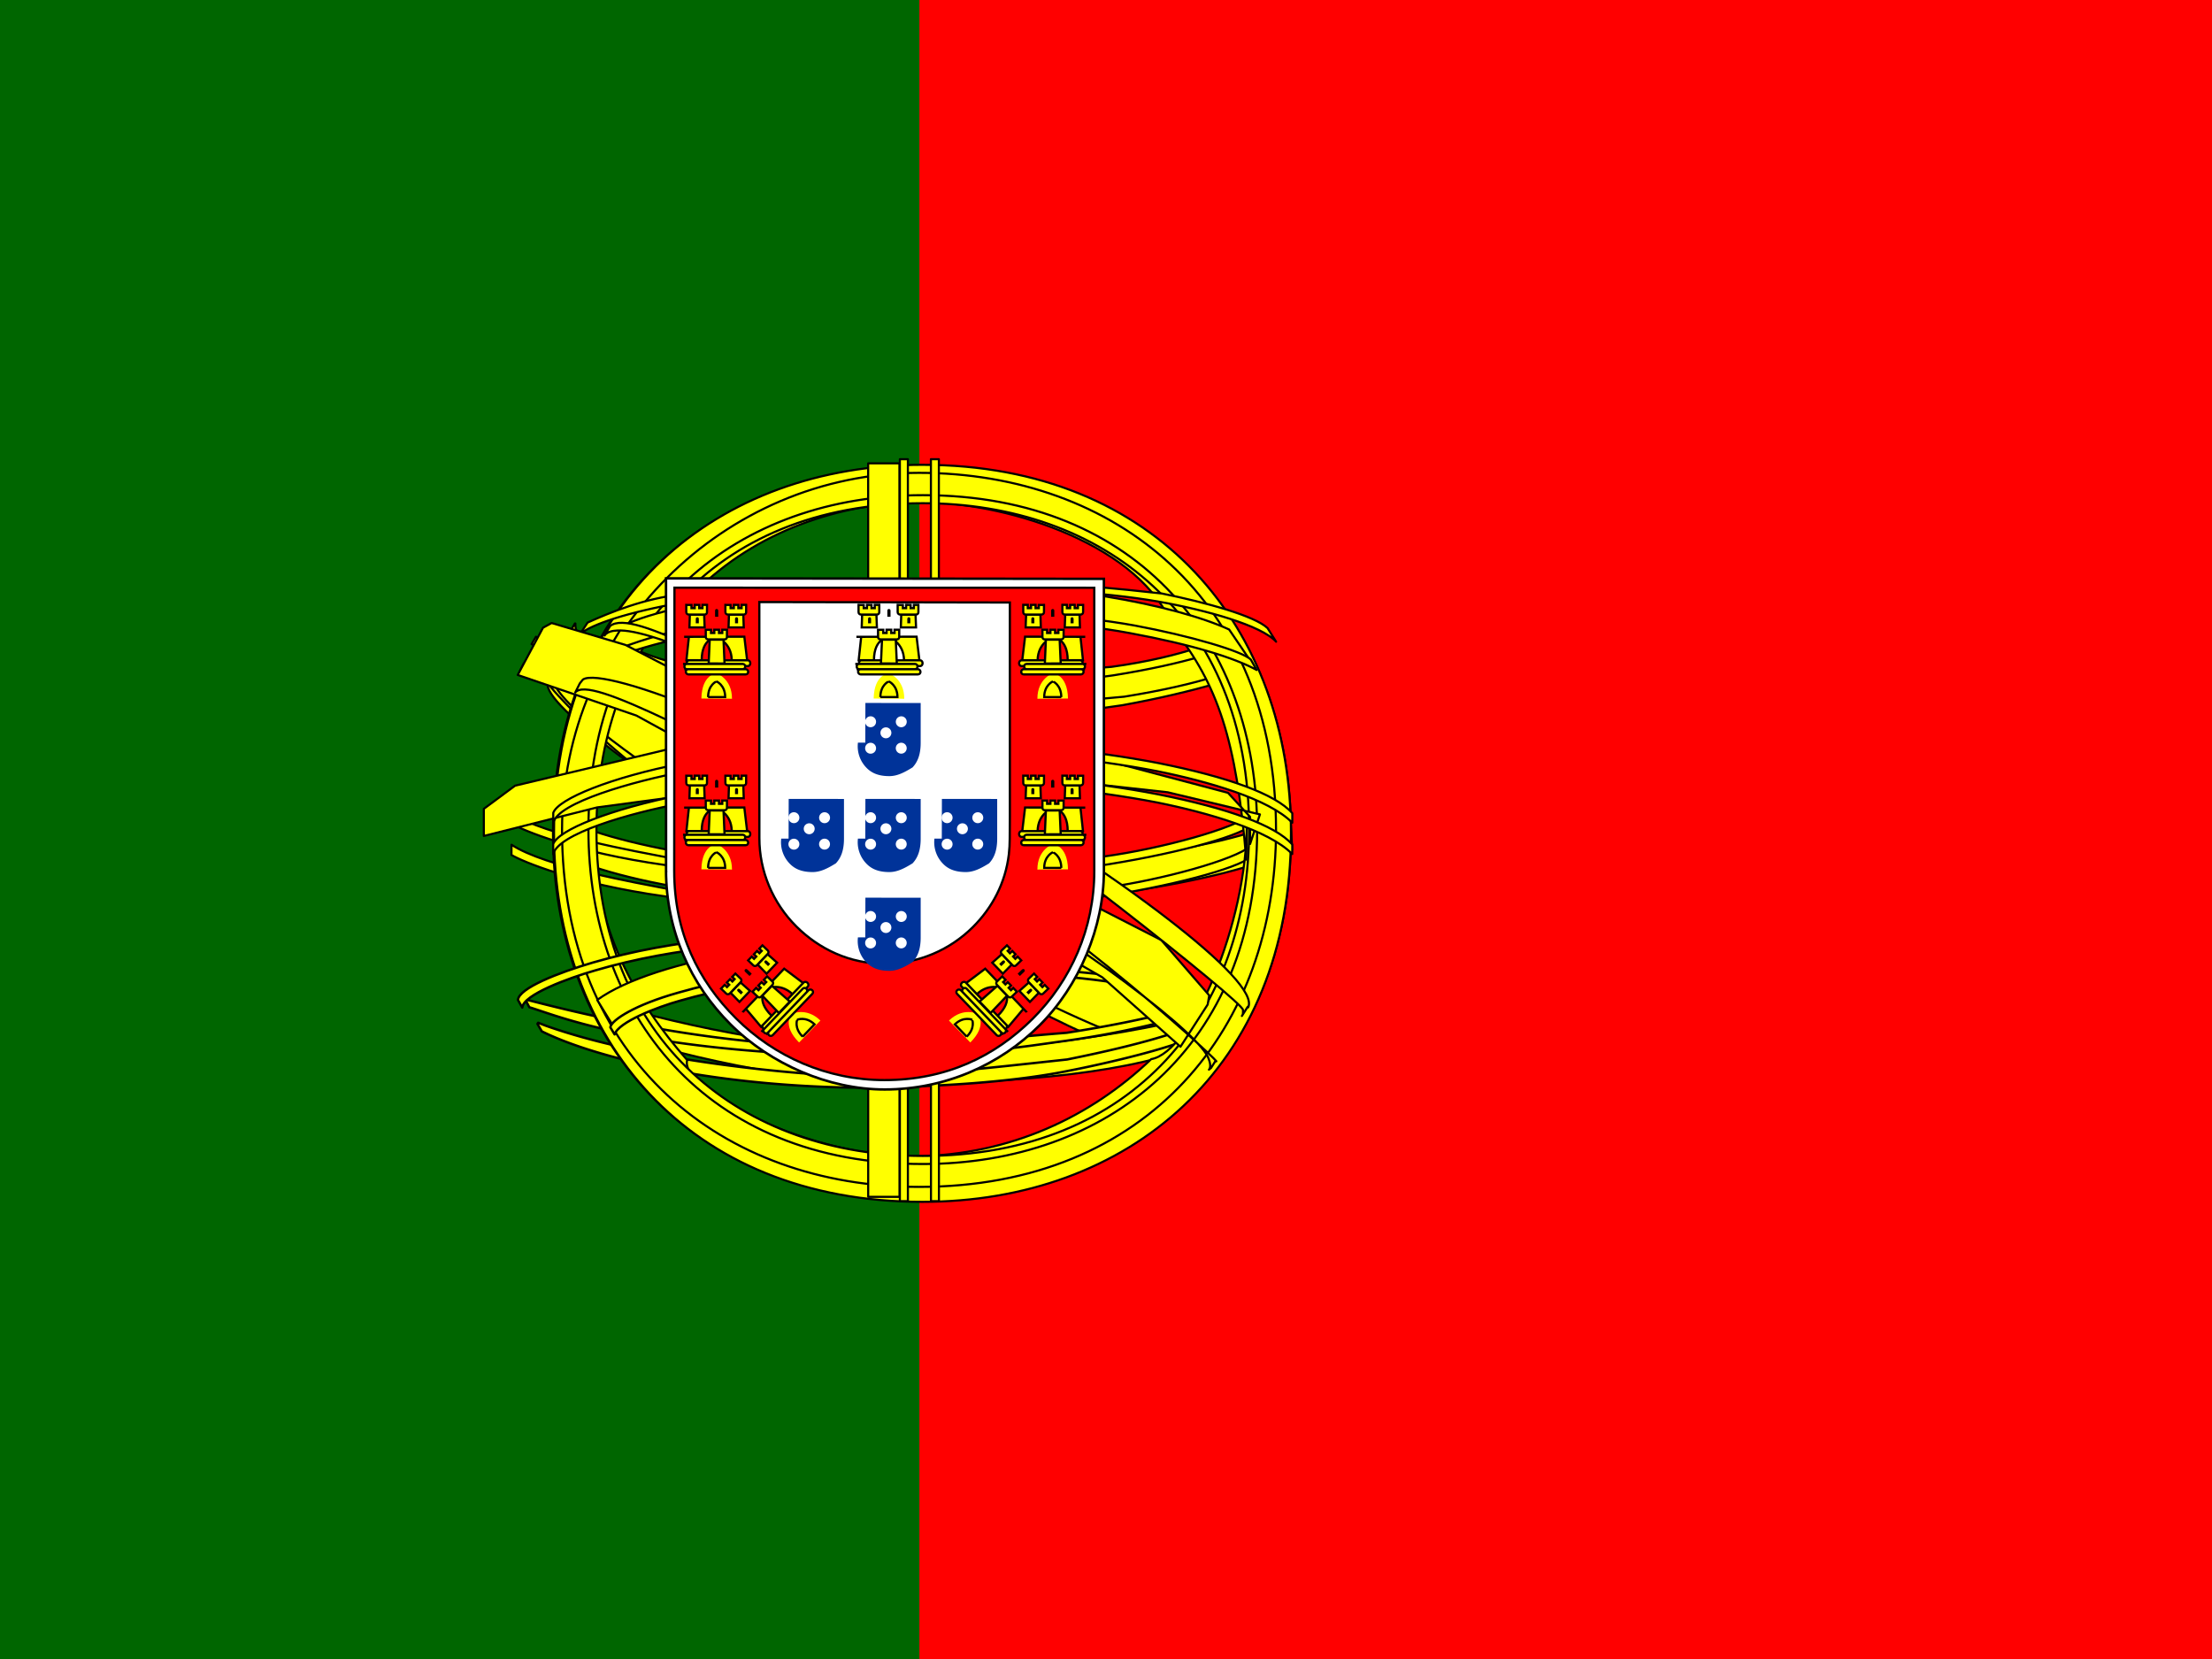 <svg xmlns="http://www.w3.org/2000/svg" xmlns:xlink="http://www.w3.org/1999/xlink" height="480" width="640" version="1">
  <rect width="100%" height="100%" fill="#333333" stroke="none"/>
  <path fill="red" d="M266 0h384v480H266z"/>
  <path fill="#060" d="M0 0h266v480H0z"/>
  <g fill="#ff0" fill-rule="evenodd" stroke="#000" stroke-width=".673" stroke-linecap="round" stroke-linejoin="round">
    <path d="M339.466 306.176c-32.224-.97-179.99-93.206-181.003-107.893l8.16-13.608c14.667 21.297 166.717 110.998 180.666 107.82l-7.712 13.677" stroke-width=".611"/>
    <path d="M164.896 182.827c-2.89 7.78 38.66 33.406 88.43 63.737 49.87 30.33 92.87 49.073 96.066 46.386.196-.348 1.67-2.71 1.443-2.692-.698.9-2.062 1.184-4.32.63-13.474-3.886-48.614-20.016-92.133-46.406-43.618-26.392-81.38-60.714-87.266-61.047-.41-.716-.7-2.023-.642-3.04h-.143l-1.263 2.19-.173.342zm176.317 123.776c-.646.99-1.666 1.024-3.6.812-12.063-1.334-48.628-19.12-91.906-46.028-60.368-30.144-91.947-67.61-87.436-64.79l1.228-2.17.242.076c-4.068 12.166 82.077 61.417 87.148 64.667 49.84 30.877 91.866 48.908 96.676 44.222l-1.363 2.326v-.002z" stroke-width=".611"/>
    <path d="M266.18 207.18c32.264-.266 72.066-4.41 94.96-13.637l-4.936-8.018c-13.638 7.493-63.667 12.42-90.296 13.167-43.463-.4-74.124-4.446-89.49-14.767l-4.66 8.638c28.26 11.964 67.198 14.493 94.422 14.616" stroke-width=".611"/>
    <path d="M362.47 193.824c-.79 1.26-16.727 6.412-37.732 10.214-14.92 2.274-34.383 4.22-68.67 4.242-23.076.022-41.926-1.62-66.197-3.666-23.1-3.622-36.02-8.66-39.428-10.442.42-.838.692-1.426 1.098-2.21 12.688 6.063 24.666 8.1 38.698 10.268 14.177 1.92 32.8 3.687 66.76 3.666 24.176-.026 43.424-2.117 68.268-4.324 22.666-3.64 34.892-8.324 36.623-10.6l1.693 2.762h-.002zm-4.332-8.13c-2.446 1.963-14.632 6.286-36.073 9.71-14.31 2.06-32.604 3.886-66.76 3.908-22.084.022-40.127-1.466-63.86-3.466-21.776-2.844-33.366-7.974-37.643-9.47.416-.72.84-1.432 1.274-2.148 3.26 1.636 14.436 6.176 36.608 9.303 13.668 1.924 31.638 3.368 63.613 3.336 23.136-.023 41.123-1.894 66.34-3.934 21.663-2.966 33.16-8.477 34.91-9.867l1.672 2.614v.003zm-197.866 60.343c19.838 10.67 63.9 16.047 106.694 16.417 37.963.06 87.42-6.868 106.916-16.67l-.61-10.678c-6.786 9.042-68.786 17.716-106.818 17.36-47.033-.364-90.707-7.618-106.266-17.022l.084 9.69" stroke-width=".611"/>
    <path d="M362.796 244.6v2.648c-2.78 3.324-20.208 8.347-42.066 11.886-16.636 2.66-38.323 4.474-66.347 4.474-26.673 0-46.147-1.83-62.024-4.268-26.1-3.666-41.162-10.066-44.376-11.966l.016-2.97c9.68 6.436 36.906 11.142 44.71 12.684 16.776 2.42 36.127 4.238 61.672 4.238 26.898 0 48.463-1.91 64.994-4.444 16.68-2.266 38.02-8.167 42.418-12.08zm.01-9.067v2.647c-2.778 3.32-20.208 8.346-42.066 11.882-16.636 2.66-38.322 4.474-66.346 4.474-26.674 0-46.147-1.828-62.026-4.268-26.098-3.663-41.16-10.063-44.374-11.964l.014-2.97c9.68 6.434 36.906 11.143 44.712 12.682 16.774 2.423 36.126 4.24 61.67 4.24 26.898 0 48.464-1.91 64.994-4.446 16.68-2.266 38.02-8.166 42.418-12.08v.003zM266.776 304.34c-46.623-.27-84.716-12.436-92.97-14.446l6.02 9.424c14.68 6.133 62.718 16.274 87.388 14.262 34.67-1.01 64.97-3.697 86.323-14.092l6.172-9.766c-14.663 6.863-64.074 14.648-92.936 14.618" stroke-width=".611"/>
    <path d="M344.863 297.3a143.02 143.02 0 0 1-2.77 4.086c-10.07 3.66-26.94 7.28-32.636 8.367-13.68 2.818-34.843 4.9-63.626 4.91-40.416-.692-73.6-8.604-89.063-16.263l-1.267-2.16.206-.323 2.13.826c27.678 9.902 68.764 13.863 88.21 14.662 18.71.066 37.436-2.144 62.68-4.862 23.222-4.663 32.612-8.16 36.493-9.76l.734-.41zm6.362-8.826c.023.028.047.064.07.083a287.226 287.226 0 0 1-2.093 3.48c-6.372 1.92-19.96 6.186-41.237 9.162-14.026 1.91-22.743 3.76-60.644 4.302-62.282-1.33-86.132-11.663-94.174-14.076l-1.192-2.286c30.3 7.91 61.26 13.433 96.37 13.997 26.626-.644 36.386-2.424 60.294-4.32 24.823-3.86 37.33-7.946 41.083-9.126a2.846 2.846 0 0 0-.164-.212l2.692-1.006-.002.002z" stroke-width=".687"/>
    <path d="M360.762 237.61c.148 30.013-16.21 66.946-27.682 68.827-17.602 16.81-40.707 27.623-67.807 28.12-30.26.667-68.794-19.17-66.448-27.838-14.963-16.946-27.146-38.462-27.636-67.46 1.863-32.767 14.712-66.674 33.362-71.22 18.64-16.647 43.46-23.268 64.13-22.723 23.847.63 61.706 12.33 70.966 36.664 12.61 16.22 18.072 31.733 20.936 66.74zM266.62 134.847c68.118 0 106.916 47.294 106.916 106.283 0 67.987-47.798 106.283-106.916 106.283-68.117 0-106.62-47.296-106.62-106.284 0-67.99 47.403-106.284 106.62-106.284" stroke-width=".611"/>
    <path d="M266.904 134.486c68.17 0 106.612 47.46 106.612 106.624 0 68.173-47.443 106.62-106.612 106.62-68.17 0-106.612-47.446-106.612-106.62 0-68.176 47.443-106.626 106.612-106.626zM162.617 240.11c0 66.81 46.66 103.297 103.287 103.297 66.637 0 103.29-46.487 103.29-103.298 0-66.814-46.664-103.3-103.29-103.3s-103.287 46.49-103.287 103.3z" stroke-width=".611"/>
    <path d="M266.99 143.264c63.046 0 96.74 43.642 96.74 96.76 0 63.21-43.696 96.76-96.74 96.76-63.046 0-96.74-43.64-96.74-96.76 0-63.208 43.696-96.76 96.74-96.76zm-94.417 96.76c0 61.93 42.646 94.426 94.416 94.426 61.77 0 94.416-42.496 94.416-94.426 0-61.93-42.643-94.426-94.416-94.426-61.772 0-94.417 42.496-94.417 94.426z" stroke-width=".611"/>
    <path d="M260.246 134.06h-9.06l.01 212.223h9.082z" stroke-width=".611"/>
    <path d="M269.34 132.86h2.302l.02 214.666h-2.306l-.016-214.667zm-8.984 0h2.322l.003 214.668h-2.323V132.86z" stroke-width=".611"/>
    <path d="M361.69 244.197v-7.846l-6.39-6.962-36.267-9.6-62.266-6.334-62.934 3.2-44.8 10.667-9.046 6.7v7.846L172.8 233.6l64.4-8.634h62.267l38.4 4.267 26.666 6.4z" stroke-width=".611"/>
    <path d="M266.947 223.766c24.942-.046 49.14 2.363 68.336 6.1 19.807 3.96 33.746 8.913 38.612 14.476l-.006 2.766c-6.748-6.923-24.606-11.998-38.963-14.9-19.06-3.706-43.086-6.098-67.89-6.06-26.174.047-60.646 2.626-69.317 6.19-16.06 2.987-36.147 8.924-37.666 14.78v-2.868c1.377-4.063 16.334-10.11 37.316-14.31 18.912-3.69 43.33-6.126 69.667-6.173zm.01-9.06c24.942-.044 49.142 2.366 68.336 6.102 19.807 3.962 33.746 8.913 38.612 14.476l-.006 2.764c-6.748-6.92-24.606-11.997-38.963-14.897-19.048-3.707-43.086-6.1-67.89-6.062-26.174.047-60.427 2.628-69.2 6.188-14.634 2.766-36.44 8.928-37.772 14.784v-2.87c1.377-4.01 16.636-10.284 37.317-14.31 18.91-3.69 43.328-6.124 69.666-6.173zm-.612-46.206c39.306-.196 73.69 6.496 89.276 13.63l6.72 9.9c-13.632-7.348-60.618-14.988-94.937-13.846-36.11.222-74.696 3.976-94.066 14.304l6.83-11.424c16.89-8.24 63.368-12.42 87.17-12.463" stroke-width=".611"/>
    <path d="M266.968 176.66c22.418-.068 44.08 1.206 61.308 4.316 16.043 2.986 31.344 7.467 33.63 9.877l1.698 2.998c-6.32-3.476-18.66-7.343-36.662-10.667-17.073-3.21-38.72-4.272-61.013-4.213-26.306-.087-44.963 1.26-61.836 4.19-17.843 3.34-30.223 8.11-33.277 10.376l1.662-3.168c6.934-3.028 16.36-6.677 31.172-9.626 17.447-3.187 37.316-4.143 62.317-4.28zm-.01-9.06c21.464-.066 42.637 1.14 69.16 4.11 13.022 2.634 26.9 6.492 30.617 10.014l2.48 3.942c-4.217-4.688-20.09-9.13-34.106-11.62-16.386-2.826-36.688-3.943-68.142-4.122-22.616.063-43.323 1.442-69.47 4.382-16.403 2.93-26.343 6.402-29.66 9.112l2.183-3.292c6.806-3.066 16.182-6.862 26.99-8.167 16.266-2.962 37.202-4.306 69.86-4.37zm62.469 116.4c-19.433-3.627-38.9-4.164-62.498-3.994-66.602.768-86.662 13.46-89.244 17.29l-4.896-7.98c16.677-12.088 62.346-18.866 94.493-18.173 21.886.368 40.773 1.812 66.66 4.89l-4.618 7.97" stroke-width=".611"/>
    <path d="M266.662 278.89c18.22.273 36.106 1.026 63.37 4.244l-1.262 2.207c-16.033-2.968-33.126-4.09-62.066-4-24.174-.188-48.624 2.07-69.91 8.18-6.717 1.868-17.836 6.186-18.97 9.766l-1.244-2.06c.36-2.11 7.08-6.488 19.642-10.017 24.382-6.982 47.188-8.16 70.42-8.32v.003zm.827-9.17c18.877.364 38.372 1.227 67.322 4.98L312.4 277c-17.112-3.397-33.46-4.63-66.91-4.876-24.26.044-49.974 1.773-73.363 8.673-7.66 2.2-20.683 6.966-21.018 10.72l-1.244-2.203c.283-3.42 11.666-7.88 21.716-10.833 23.67-6.863 49.36-8.616 73.8-8.66z" stroke-width=".687"/>
    <path d="M349.42 290.64l-7.872 12.21-22.616-20.083-68.666-39.467-66.134-36.267-34.336-11.744 7.318-13.67 2.486-1.363 21.333 6.333 70.4 36.267 40.634 26.6L336 272l13.867 16z" stroke-width=".611"/>
    <path d="M168.66 196.61c6.022-4.086 60.282 16.63 96.692 43.666 46.188 28.004 90.322 69.66 86.338 66.67l-1.31 2.062-.6.474c.128-.092.792-.904-.066-3.1-1.968-6.476-33.276-31.467-86.22-62.82-60.64-30.197-92.844-48.397-97.064-43.196l1.33-2.648zm192.47 94.866c3.807-7.622-37.244-38.447-88.14-68.667-62.07-29.61-89.696-46.88-96.46-41.7l-1.622 2.77c-.014.163.066-.188.377-.436 1.246-1.088 3.312-1.016 4.244-1.03 11.802.176 46.61 16.688 92.806 42.802 20.723 12.07 87.642 64.923 87.287 66.976.018 1.034.086 1.248-.304 1.76l1.7-2.684v-.003z" stroke-width=".611"/>
  </g>
  <g transform="translate(0 26.667) scale(1.067)">
    <path d="M180.6 211.01c0 16.27 6.663 30.987 17.467 41.742 10.816 10.778 26.612 17.68 41.81 17.68 16.38 0 31.246-6.664 42.016-17.39 10.77-10.736 17.443-26.662 17.446-41.88h-.002v-79.19l-118.74-.14.012 79.278h.002z" fill="#fff" stroke="#000" stroke-width=".67"/>
    <path d="M182.82 211.12v.046c0 16.667 6.44 29.724 16.776 40.01 10.364 10.304 24.614 16.71 40.214 16.71 16.68 0 29.91-6.36 40.22-16.626 10.31-10.266 16.698-24.433 16.7-40.044h-.002V134.39l-113.84-.02-.07 76.76m91.022-63.748l.004 48.89-.04 6.173c0 1.36-.082 2.912-.24 4.233-.926 7.73-4.48 14.467-9.746 19.708-6.164 6.136-14.67 9.942-24.047 9.942-9.326 0-17.638-3.938-23.828-10.1-6.36-6.32-10.03-14.986-10.03-23.947l-.013-64.022 67.94.122v.002z" fill="red" stroke="#000" stroke-width=".607"/>
    <g id="e">
      <g id="d" fill="#ff0" stroke="#000" stroke-width=".6">
        <path d="M190.19 164.43c.136-6.62 4.062-6.828 4.08-6.847.03-.02 4.232 1.407 4.218 6.898l-8.298-.06" stroke="none"/>
        <path d="M186.81 147.69l-.682 6.346 4.14.01c.04-6.26 3.976-6.124 4.07-6.104.09-.004 3.99 1.16 4.093 6.104h4.162l-.76-6.394-16.022.038v.002zm-.96 6.37h16.946c.367 0 .66.363.66.784 0 .43-.293.78-.66.78H186.86c-.367 0-.66-.36-.66-.78 0-.43.293-.784.66-.784z"/>
        <path d="M192.01 164.03c.018-3.313 2.262-4.26 2.274-4.248 0 0 2.342.966 2.36 4.248h-4.634m-6.8-8.98h16.246c.342 0 .623.318.623.706 0 .387-.28.704-.623.704H186.21c-.342 0-.623-.316-.623-.706 0-.387.28-.706.623-.706zm.34 1.42h16.638c.327 0 .696.317.696.704 0 .388-.268.704-.696.704H186.66c-.327 0-.696-.316-.696-.704 0-.387.268-.704.696-.704zm6.02-10.69l1.227.002v.87h.896v-.89l1.267.006v.887h.896v-.89h1.268l-.002 2.01c0 .317-.264.62-.66.62h-4.41c-.296 0-.67-.236-.67-.626l-.004-1.99zm4.62 2.69l.277 6.46-4.303-.016.286-6.462 3.74.017"/>
        <path id="a" d="M190.94 141.66l.13 3.478h-4.124l.116-3.478h3.88-.002z"/>
        <use height="100%" width="100%" xlink:href="#a" x="10.609"/>
        <path id="b" d="M186.3 139.04l1.2.003v.872h.877v-.892l1.23.004v.89h.88v-.894l1.23.002-.003 2.012c0 .314-.26.618-.636.618h-4.317c-.29 0-.668-.236-.668-.626l-.003-1.99z"/>
        <use height="100%" width="100%" xlink:href="#b" x="10.609"/>
        <path d="M193.9 140.61c-.026-.627.877-.634.866 0v1.636h-.866v-1.636" fill="#000" stroke="none"/>
        <path id="c" d="M188.67 142.84c-.003-.606.837-.618.826 0v1.187h-.826v-1.187" fill="#000" stroke="none"/>
        <use height="100%" width="100%" xlink:href="#c" x="10.641"/>
      </g>
      <use height="100%" width="100%" xlink:href="#d" y="46.32"/>
      <use height="100%" width="100%" xlink:href="#d" transform="rotate(-46.202 312.766 180.004)"/>
    </g>
    <use height="100%" width="100%" xlink:href="#d" x="46.714"/>
    <use height="100%" width="100%" xlink:href="#e" transform="matrix(-1 0 0 1 479.792 0)"/>
    <g id="f" fill="#fff">
      <path d="M232.636 202.406v.006a8.34 8.34 0 0 0 2.212 6.69c1.366 1.467 3.246 2.378 6.302 2.378 2.067 0 3.944-.906 6.303-2.366 1.368-1.46 2.202-3.472 2.202-6.693v-10.768l-14.992-.013-.028 10.766" fill="#039"/>
      <circle cx="236.074" cy="196.736" r="1.486"/>
      <circle cx="244.392" cy="196.742" r="1.486"/>
      <circle cx="240.226" cy="199.736" r="1.486"/>
      <circle cx="236.074" cy="203.916" r="1.486"/>
      <circle cx="244.383" cy="203.906" r="1.486"/>
    </g>
    <use height="100%" width="100%" xlink:href="#f" y="-26.016"/>
    <use height="100%" width="100%" xlink:href="#f" x="-20.799"/>
    <use height="100%" width="100%" xlink:href="#f" x="20.746"/>
    <use height="100%" width="100%" xlink:href="#f" y="26.784"/>
  </g>
</svg>
